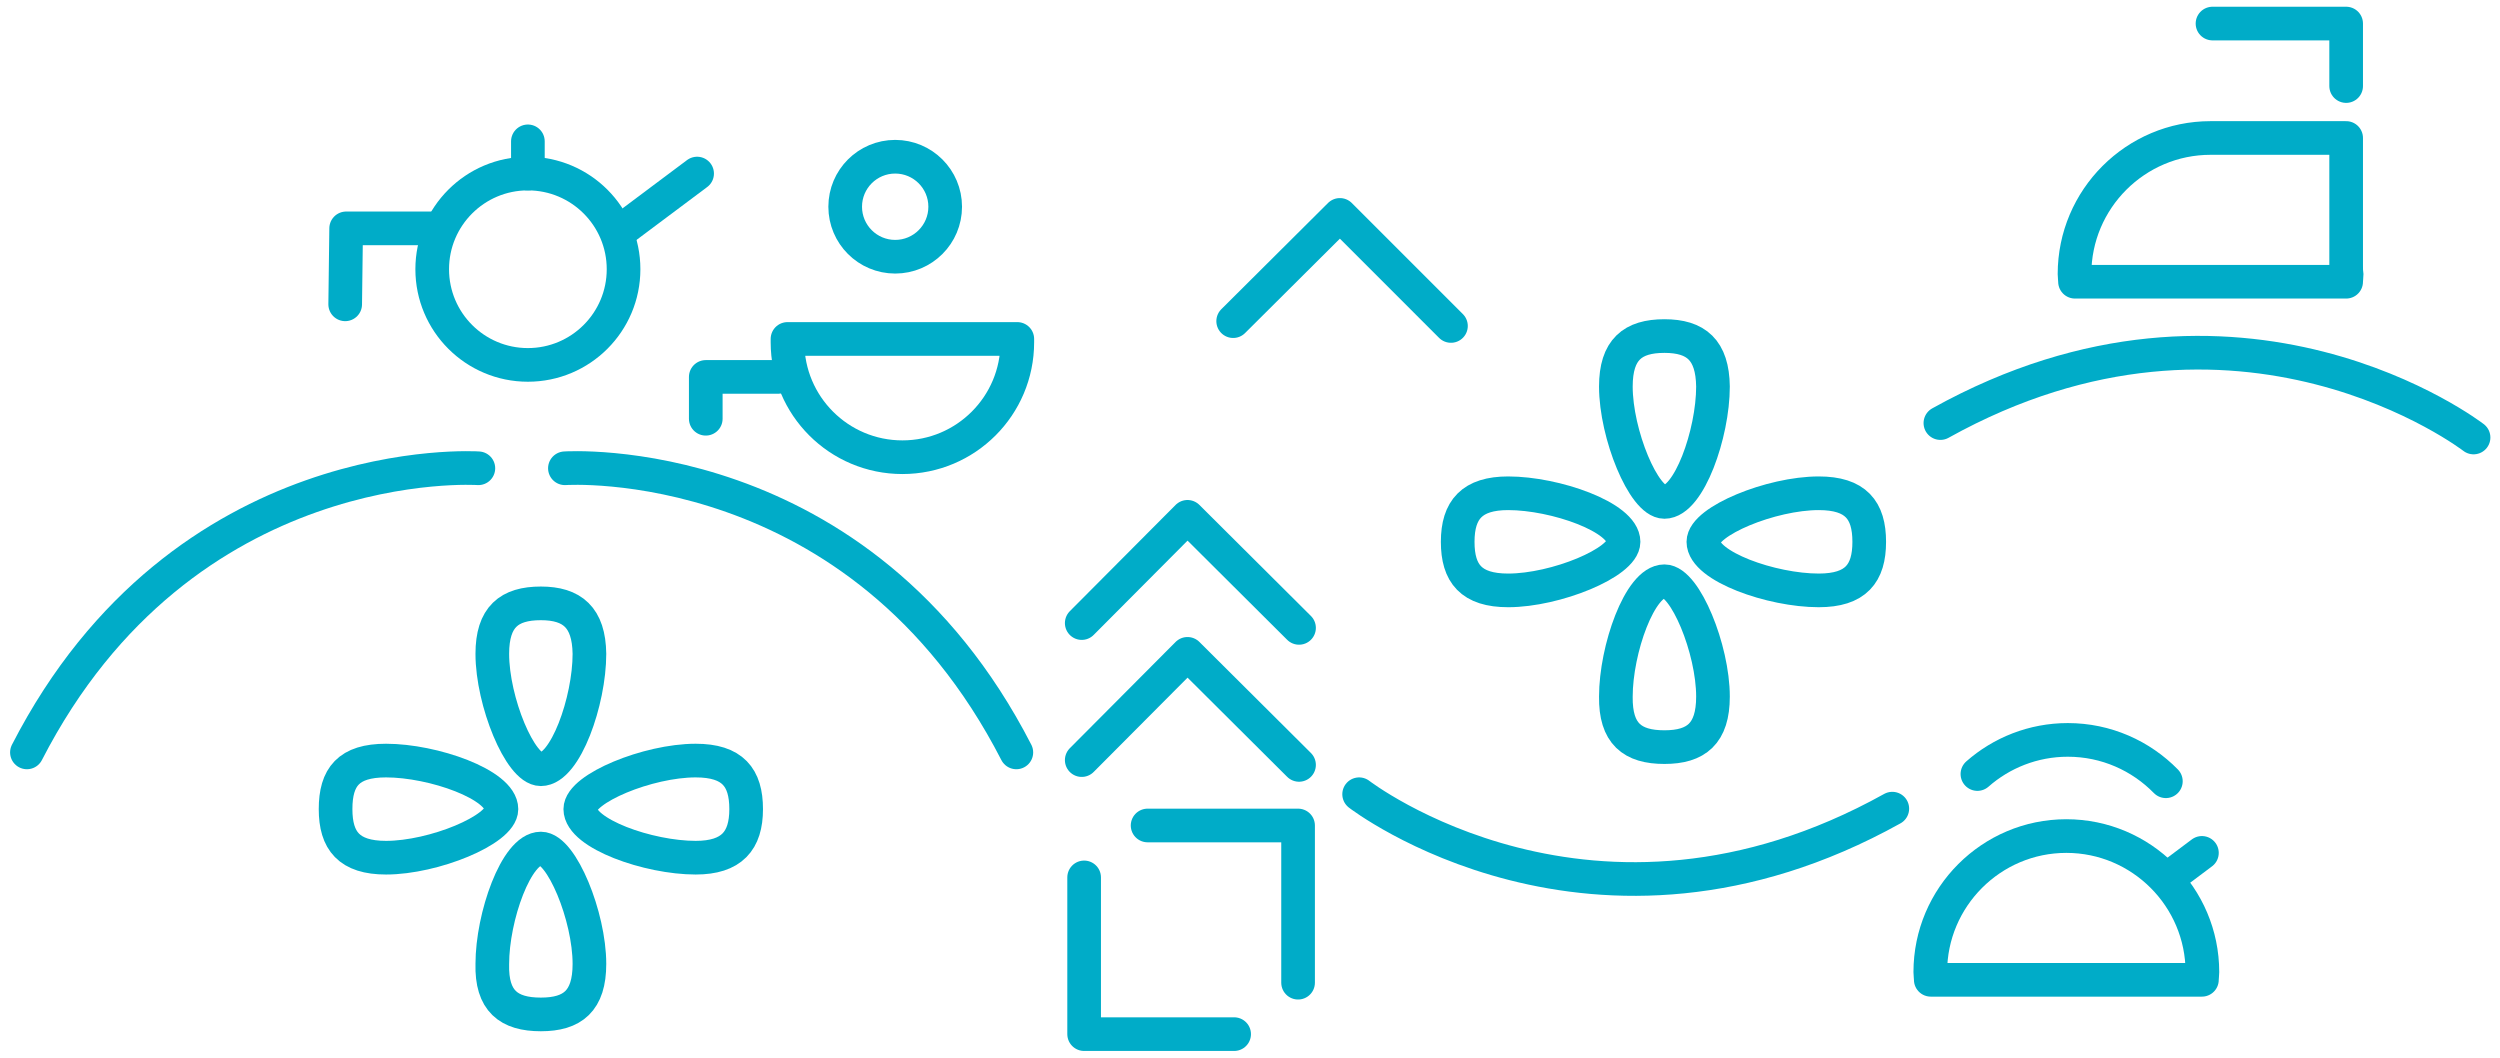 <?xml version="1.0" encoding="utf-8"?>
<!-- Generator: Adobe Illustrator 19.0.0, SVG Export Plug-In . SVG Version: 6.00 Build 0)  -->
<svg version="1.1" id="Layer_1" xmlns="http://www.w3.org/2000/svg" xmlns:xlink="http://www.w3.org/1999/xlink" x="0px" y="0px"
	 viewBox="0 0 520 220" style="enable-background:new 0 0 520 220;" xml:space="preserve">
<style type="text/css">
	.st0{fill:none;stroke:#00acc8 ;stroke-width:7;stroke-linecap:round;stroke-linejoin:round;stroke-miterlimit:10;}
</style>
<g>
	<g id="XMLID_1907_">
		<polyline id="XMLID_1909_" class="st0" points="460.2,4.9 488,4.9 488,17.9 		"/>
		<path id="XMLID_1908_" class="st0" d="M488,55.4V28.7h-28.2c-15.6,0-28.3,12.7-28.3,28.3c0,0.5,0.1,1.1,0.1,1.6h28.2H488
			c0-0.5,0.1-1.1,0.1-1.6C488,56.5,488,55.9,488,55.4z"/>
	</g>
	<g id="XMLID_1903_">
		<line id="XMLID_1906_" class="st0" x1="451.2" y1="182.5" x2="458" y2="177.4"/>
		<path id="XMLID_1905_" class="st0" d="M458,203.8c0-0.5,0.1-1.1,0.1-1.6c0-15.6-12.7-28.3-28.3-28.3s-28.3,12.7-28.3,28.3
			c0,0.5,0.1,1.1,0.1,1.6H458z"/>
		<path id="XMLID_1904_" class="st0" d="M450.5,162.5c-5.2-5.3-12.4-8.6-20.4-8.6c-7.2,0-13.8,2.7-18.8,7.1"/>
	</g>
	<path id="XMLID_417_" class="st0" d="M514.5,91c0,0-48.7-37.6-110.9-3"/>
	<path id="XMLID_1748_" class="st0" d="M282.7,165.2c0,0,48.7,37.6,110.9,3"/>
	<g id="XMLID_410_">
		<g id="XMLID_414_">
			<path id="XMLID_416_" class="st0" d="M346.2,69.9c-6.6,0-10.1,2.8-10.1,10.5c0,9.9,5.8,24,10.1,24c5.1,0,10.1-14.2,10.1-24
				C356.2,72.8,352.8,69.9,346.2,69.9z"/>
			<path id="XMLID_415_" class="st0" d="M346.2,155.4c6.6,0,10.1-2.8,10.1-10.5c0-9.9-5.8-24-10.1-24c-5.1,0-10.1,14.2-10.1,24
				C336,152.6,339.5,155.4,346.2,155.4z"/>
		</g>
		<g id="XMLID_411_">
			<path id="XMLID_413_" class="st0" d="M388.8,112.7c0-6.6-2.8-10.1-10.5-10.1c-9.9,0-24,5.8-24,10.1c0,5.1,14.2,10.1,24,10.1
				C386,122.8,388.8,119.3,388.8,112.7z"/>
			<path id="XMLID_412_" class="st0" d="M303.2,112.7c0,6.6,2.8,10.1,10.5,10.1c9.9,0,24-5.8,24-10.1c0-5.1-14.2-10.1-24-10.1
				C306.2,102.6,303.2,106,303.2,112.7z"/>
		</g>
	</g>
	<g id="XMLID_1732_">
		<g id="XMLID_1736_">
			<path id="XMLID_1738_" class="st0" d="M112.5,125.5c-6.6,0-10.1,2.8-10.1,10.5c0,9.9,5.8,24,10.1,24c5.1,0,10.1-14.2,10.1-24
				C122.5,128.4,119,125.5,112.5,125.5z"/>
			<path id="XMLID_1737_" class="st0" d="M112.5,211c6.6,0,10.1-2.8,10.1-10.5c0-9.9-5.8-24-10.1-24c-5.1,0-10.1,14.2-10.1,24
				C102.2,208.2,105.8,211,112.5,211z"/>
		</g>
		<g id="XMLID_1733_">
			<path id="XMLID_1735_" class="st0" d="M155.2,168.3c0-6.6-2.8-10.1-10.5-10.1c-9.9,0-24,5.8-24,10.1c0,5.1,14.2,10.1,24,10.1
				C152.2,178.4,155.2,174.9,155.2,168.3z"/>
			<path id="XMLID_1734_" class="st0" d="M69.8,168.3c0,6.6,2.8,10.1,10.5,10.1c9.9,0,24-5.8,24-10.1c0-5.1-14.2-10.1-24-10.1
				C72.5,158.2,69.8,161.6,69.8,168.3z"/>
		</g>
	</g>
	<polyline id="XMLID_1731_" class="st0" points="256.5,66.8 278.7,44.7 301.8,67.8 	"/>
	<g id="XMLID_395_">
		<polyline id="XMLID_1730_" class="st0" points="225,129.6 247,107.5 270.2,130.6 		"/>
		<polyline id="XMLID_409_" class="st0" points="225,158.1 247,136 270.2,159.1 		"/>
		<polyline id="XMLID_408_" class="st0" points="238.7,171.7 270,171.7 270,204.4 		"/>
		<polyline id="XMLID_407_" class="st0" points="256.7,215.1 225.5,215.1 225.5,182.5 		"/>
	</g>
	<path id="XMLID_1725_" class="st0" d="M99.5,97.4c0,0-61.4-4.2-93.9,59.1"/>
	<path id="XMLID_1724_" class="st0" d="M117.5,97.4c0,0,61.4-4.2,93.9,59.1"/>
	<g id="XMLID_1715_">
		<polyline id="XMLID_1720_" class="st0" points="71.8,63.3 72,47.5 89.5,47.5 		"/>
		<circle id="XMLID_1719_" class="st0" cx="109.8" cy="56" r="19.9"/>
		<line id="XMLID_1718_" class="st0" x1="129.5" y1="47.7" x2="145" y2="36.1"/>
		<line id="XMLID_1717_" class="st0" x1="109.8" y1="36.1" x2="109.8" y2="29.4"/>
	</g>
	<g id="XMLID_1721_">
		<polyline id="XMLID_1723_" class="st0" points="146.8,87.1 146.8,78.4 161.8,78.4 		"/>
		<path id="XMLID_1722_" class="st0" d="M163.8,70.5c0,0.2,0,0.5,0,0.7c0,13.2,10.7,23.9,23.9,23.9s23.9-10.7,23.9-23.9
			c0-0.2,0-0.5,0-0.7L163.8,70.5L163.8,70.5z"/>
	</g>
	<circle id="XMLID_1714_" class="st0" cx="186.2" cy="43" r="10.4"/>
</g>
</svg>

